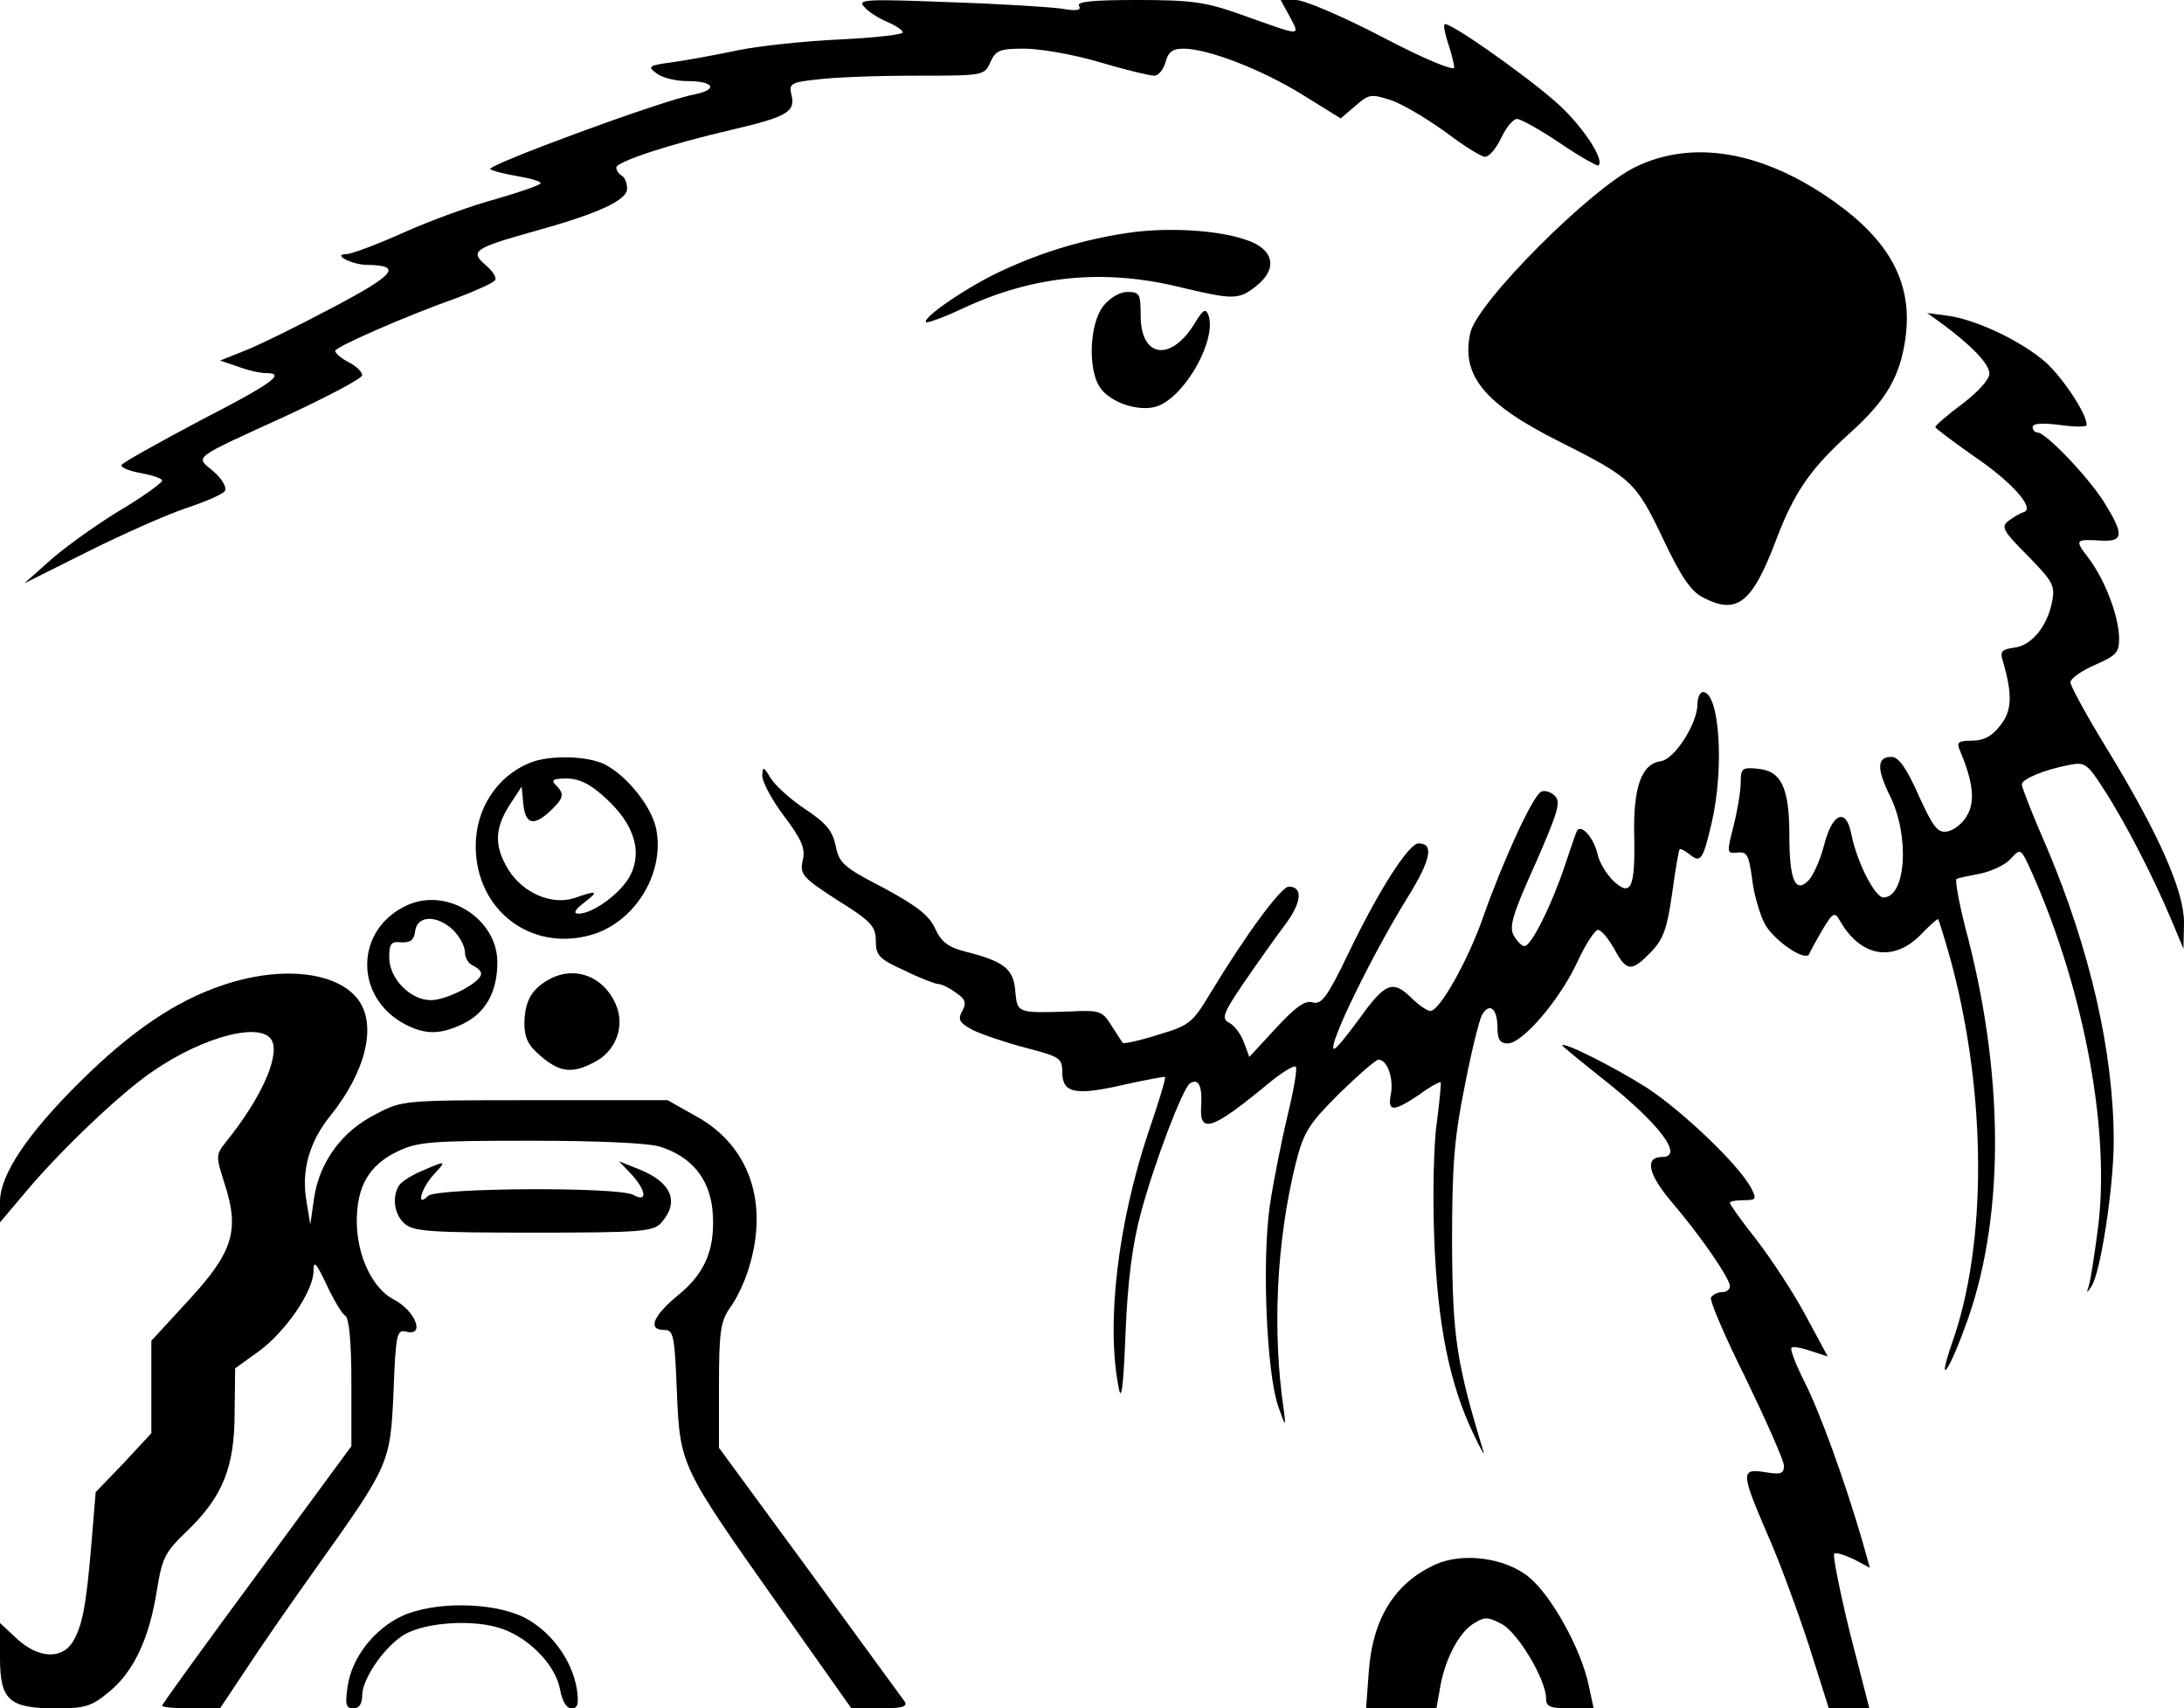 <?xml version="1.0" standalone="no"?>
<!DOCTYPE svg PUBLIC "-//W3C//DTD SVG 20010904//EN"
 "http://www.w3.org/TR/2001/REC-SVG-20010904/DTD/svg10.dtd">
<svg version="1.0" xmlns="http://www.w3.org/2000/svg"
 width="404pt" height="316pt" viewBox="0 0 404 316"
 preserveAspectRatio="xMidYMid meet">
<g transform="translate(0,316) scale(0.1,-0.1)"
fill="#000000" stroke="none">
<path d="M1598 3148 c7 -9 26 -21 42 -28 17 -7 30 -16 30 -20 0 -4 -53 -10
-117 -13 -65 -3 -149 -12 -188 -20 -38 -8 -92 -18 -120 -22 -46 -6 -48 -8 -30
-21 10 -8 36 -14 56 -14 51 0 58 -16 12 -25 -59 -11 -387 -132 -376 -138 6 -4
29 -9 51 -13 23 -4 42 -9 42 -13 0 -3 -37 -16 -82 -29 -45 -12 -122 -40 -171
-62 -49 -22 -97 -40 -106 -40 -28 0 10 -20 39 -20 65 -1 51 -18 -65 -79 -64
-34 -137 -70 -163 -80 l-45 -18 33 -11 c18 -7 41 -12 51 -12 39 0 15 -18 -121
-88 -77 -41 -142 -77 -145 -82 -3 -4 13 -11 35 -15 22 -4 40 -10 40 -14 0 -4
-37 -31 -83 -58 -45 -28 -102 -69 -127 -92 l-45 -40 116 58 c64 32 147 69 183
81 36 12 69 26 72 32 4 6 -5 22 -21 36 -34 29 -44 21 137 104 75 35 138 68
138 74 0 6 -11 17 -25 24 -14 7 -25 17 -25 21 0 7 129 64 228 99 34 13 65 27
68 32 3 5 -5 17 -18 28 -29 25 -21 31 86 61 120 33 176 58 176 80 0 10 -4 21
-10 24 -5 3 -10 10 -10 15 0 11 101 44 214 70 102 24 118 33 110 65 -5 20 -1
23 48 28 29 4 110 7 181 7 126 0 128 0 139 25 10 22 17 25 63 25 29 0 92 -11
139 -25 47 -14 93 -25 101 -25 8 0 17 11 21 25 5 19 13 25 33 25 45 0 144 -38
220 -85 l71 -44 27 23 c25 22 29 23 68 10 22 -8 67 -35 100 -59 33 -25 65 -45
72 -45 8 0 21 16 30 35 9 19 22 35 29 35 7 0 43 -20 80 -45 37 -25 69 -43 71
-41 12 12 -35 80 -82 120 -64 55 -197 148 -203 141 -2 -2 1 -18 7 -36 6 -18
11 -38 11 -44 0 -7 -58 17 -132 56 -73 38 -145 69 -161 69 l-28 0 17 -31 c19
-37 25 -37 -93 5 -62 22 -89 26 -188 26 -84 0 -114 -3 -109 -11 5 -8 -5 -10
-32 -5 -22 3 -115 9 -209 12 -152 6 -169 5 -157 -8z"/>
<path d="M3025 2851 c-84 -41 -292 -250 -305 -306 -18 -79 25 -132 165 -202
133 -67 141 -74 191 -179 33 -70 52 -98 74 -109 63 -33 91 -11 135 105 34 90
64 133 137 199 68 61 93 105 103 177 13 99 -28 177 -132 251 -131 93 -261 116
-368 64z"/>
<path d="M2085 2729 c-80 -12 -157 -35 -230 -69 -62 -28 -150 -88 -142 -96 2
-2 33 9 69 26 129 60 257 73 396 40 104 -25 113 -25 146 1 40 32 33 68 -18 85
-53 19 -150 24 -221 13z"/>
<path d="M2041 2594 c-26 -33 -29 -118 -6 -151 20 -29 75 -46 107 -34 52 20
110 125 93 169 -5 12 -10 9 -25 -16 -44 -72 -100 -64 -100 14 0 40 -2 44 -24
44 -15 0 -33 -11 -45 -26z"/>
<path d="M3590 2563 c56 -41 90 -76 90 -94 0 -11 -21 -34 -50 -56 -27 -20 -50
-40 -50 -43 1 -3 32 -26 70 -53 70 -47 115 -97 94 -104 -6 -2 -19 -9 -28 -16
-15 -11 -12 -18 35 -65 46 -47 51 -55 45 -85 -9 -46 -38 -81 -70 -85 -23 -3
-27 -7 -21 -25 18 -62 17 -92 -5 -119 -15 -20 -31 -28 -52 -28 -25 0 -29 -3
-23 -17 25 -59 29 -95 14 -121 -8 -15 -25 -28 -37 -30 -18 -3 -26 8 -53 67
-22 50 -37 71 -50 71 -27 0 -28 -21 -3 -72 37 -74 30 -188 -12 -188 -16 0 -50
67 -60 120 -10 47 -35 35 -50 -24 -7 -27 -20 -56 -29 -65 -24 -24 -35 1 -35
84 0 88 -15 119 -58 123 -29 3 -32 1 -32 -25 0 -16 -6 -52 -13 -80 -13 -51
-13 -52 7 -50 18 2 21 -5 27 -48 3 -28 14 -65 23 -83 16 -31 77 -73 83 -56 2
5 13 25 24 44 20 33 23 34 33 16 38 -66 98 -76 148 -26 16 17 31 30 33 30 1 0
12 -35 24 -78 66 -246 67 -523 2 -706 -28 -81 -8 -58 23 27 73 192 75 454 7
720 -16 59 -25 109 -22 111 3 2 23 6 44 10 20 4 46 16 56 27 19 21 19 21 41
-28 97 -220 145 -482 120 -661 -6 -46 -13 -91 -16 -100 -5 -15 -4 -15 5 -1 17
26 41 185 41 268 0 165 -44 355 -124 544 -26 59 -46 111 -46 116 0 10 41 27
87 36 30 6 34 3 66 -47 40 -62 90 -160 123 -238 l23 -55 1 49 c0 58 -47 165
-145 325 -36 59 -65 112 -65 119 0 7 20 21 45 32 39 17 45 23 45 48 0 41 -26
109 -56 149 -27 35 -26 36 24 33 41 -2 41 12 3 73 -31 48 -107 127 -122 127
-5 0 -9 5 -9 10 0 7 18 8 50 4 28 -4 50 -4 50 0 0 21 -44 87 -76 116 -46 40
-129 79 -181 86 l-38 5 25 -18z"/>
<path d="M3140 1858 c0 -37 -43 -103 -68 -106 -36 -5 -51 -49 -49 -138 2 -97
-6 -114 -39 -83 -12 12 -26 34 -29 50 -7 29 -30 56 -38 42 -2 -4 -12 -33 -22
-63 -23 -70 -62 -150 -75 -150 -5 0 -14 9 -20 20 -9 16 -1 41 40 132 42 96 48
115 36 126 -8 8 -20 11 -26 7 -16 -10 -70 -128 -106 -230 -28 -81 -81 -175
-98 -175 -6 0 -22 11 -36 25 -34 33 -48 27 -96 -40 -22 -30 -42 -55 -46 -55
-15 0 71 176 137 282 42 68 48 98 19 98 -18 0 -74 -87 -131 -206 -38 -79 -49
-93 -65 -88 -14 4 -31 -8 -68 -48 l-49 -53 -10 27 c-5 14 -17 31 -27 36 -15 8
-12 17 26 73 24 35 58 83 76 107 32 42 35 72 8 72 -14 0 -79 -88 -145 -197
-33 -55 -39 -60 -97 -77 -34 -11 -63 -17 -65 -15 -2 2 -11 17 -21 32 -17 27
-21 29 -79 26 -96 -3 -95 -3 -99 38 -3 41 -21 55 -93 73 -31 8 -44 18 -55 42
-11 25 -35 43 -96 76 -74 38 -82 46 -88 77 -6 28 -17 42 -56 68 -26 17 -55 43
-64 57 -14 23 -15 23 -16 5 0 -11 18 -45 40 -74 33 -44 40 -60 35 -82 -6 -26
-1 -32 64 -74 63 -39 71 -49 71 -75 0 -27 6 -34 53 -55 28 -14 57 -25 62 -25
6 0 21 -7 33 -16 18 -12 20 -19 12 -34 -9 -16 -5 -22 19 -35 16 -8 60 -23 98
-33 65 -17 68 -19 68 -47 1 -38 26 -42 120 -20 37 8 69 14 70 13 2 -2 -12 -48
-31 -103 -56 -168 -78 -352 -55 -470 5 -30 9 -5 13 100 4 97 13 164 28 220 26
97 78 232 91 241 16 10 23 -4 21 -41 -4 -53 19 -46 122 39 25 21 49 36 53 33
3 -4 -4 -44 -15 -89 -11 -46 -26 -121 -33 -167 -15 -104 -6 -308 15 -371 14
-40 15 -41 11 -10 -22 147 -14 313 22 459 15 58 24 72 80 128 36 35 68 63 73
63 16 0 28 -34 23 -63 -7 -34 4 -34 52 -2 20 15 39 25 40 23 1 -2 -2 -34 -7
-73 -6 -38 -8 -135 -5 -215 6 -159 28 -269 72 -361 14 -30 23 -45 19 -34 -50
166 -57 210 -58 385 0 144 4 195 23 289 12 63 27 123 32 133 14 25 29 13 29
-23 0 -22 5 -29 19 -29 27 0 95 79 128 149 15 33 33 61 39 61 6 0 19 -16 30
-35 23 -43 32 -43 68 -6 23 24 30 44 39 108 6 43 12 80 14 82 1 2 9 -2 18 -9
21 -17 25 -11 41 57 24 102 15 243 -16 243 -5 0 -10 -10 -10 -22z"/>
<path d="M980 1749 c-61 -25 -100 -85 -100 -154 0 -117 100 -195 211 -165 82
22 139 113 123 196 -8 41 -53 98 -95 120 -32 16 -102 18 -139 3z m140 -65 c52
-47 69 -98 46 -143 -17 -33 -69 -71 -96 -71 -10 0 -7 7 10 20 29 22 25 24 -17
9 -42 -14 -96 9 -123 53 -26 43 -25 75 2 118 l23 35 3 -32 c4 -38 19 -42 50
-13 25 24 27 31 10 48 -9 9 -5 12 20 12 23 0 44 -10 72 -36z"/>
<path d="M754 1486 c-98 -44 -100 -171 -4 -221 37 -19 64 -19 106 1 42 20 64
59 64 114 0 80 -92 139 -166 106z m84 -46 c12 -12 22 -30 22 -41 0 -11 7 -22
15 -25 8 -4 15 -10 15 -15 0 -16 -63 -49 -93 -49 -38 0 -77 40 -77 79 0 26 4
30 22 28 17 -1 24 4 26 21 4 29 40 30 70 2z"/>
<path d="M410 1337 c-86 -29 -168 -85 -261 -177 -99 -98 -149 -173 -149 -223
l0 -38 49 58 c64 76 174 181 233 221 97 67 207 94 222 55 12 -31 -23 -107 -85
-184 -20 -25 -20 -27 -4 -77 29 -88 16 -128 -66 -217 l-69 -75 0 -85 0 -86
-51 -55 -52 -54 -8 -97 c-10 -118 -17 -151 -35 -181 -21 -32 -64 -29 -103 7
l-31 29 0 -63 c0 -80 16 -95 105 -95 52 0 65 4 96 30 46 37 75 99 89 187 10
62 15 72 57 112 65 63 87 117 87 218 l1 82 43 31 c50 36 102 112 102 149 0 21
5 15 24 -25 13 -28 29 -55 35 -58 7 -5 11 -50 11 -124 l0 -117 -175 -238 c-96
-130 -175 -239 -175 -242 0 -3 24 -5 54 -5 l53 0 48 72 c26 40 85 125 130 188
136 191 137 193 143 326 4 106 6 115 23 111 36 -10 18 38 -22 59 -40 20 -69
82 -69 145 0 65 23 104 75 129 37 18 62 20 244 20 124 0 219 -4 242 -11 57
-18 91 -58 97 -117 6 -70 -12 -116 -64 -158 -46 -38 -57 -64 -25 -64 17 0 19
-11 23 -112 6 -139 5 -138 188 -397 l135 -191 53 0 c39 0 51 3 46 12 -5 7 -84
115 -176 241 l-168 229 0 115 c0 101 3 119 21 145 12 16 28 50 35 75 36 119 0
223 -96 277 l-55 31 -245 0 c-244 0 -246 0 -295 -26 -62 -31 -104 -88 -114
-155 l-7 -49 -7 43 c-10 56 5 110 44 158 65 81 86 165 53 213 -38 54 -144 66
-254 28z"/>
<path d="M1015 1348 c-32 -18 -44 -40 -45 -80 0 -28 7 -42 31 -62 35 -30 58
-32 98 -11 40 20 57 66 41 105 -22 54 -77 75 -125 48z"/>
<path d="M2890 1226 c0 -1 35 -30 78 -64 101 -80 148 -142 107 -142 -33 0 -27
-31 17 -83 54 -63 108 -142 108 -156 0 -6 -6 -11 -14 -11 -8 0 -17 -4 -21 -10
-3 -5 26 -73 65 -151 38 -79 70 -151 70 -160 0 -15 -6 -17 -35 -12 -45 7 -45
0 4 -114 22 -49 56 -142 77 -206 l37 -117 37 0 38 0 -36 140 c-19 78 -32 143
-29 146 3 3 19 -2 36 -10 l30 -16 -15 53 c-32 109 -77 234 -106 291 -16 32
-27 60 -24 63 3 3 19 0 36 -6 l31 -10 -41 76 c-23 43 -64 105 -91 140 -27 34
-49 65 -49 68 0 3 11 5 25 5 24 0 25 2 14 23 -23 43 -125 140 -191 184 -58 37
-158 88 -158 79z"/>
<path d="M780 994 c-19 -8 -38 -20 -42 -27 -13 -21 -9 -53 10 -70 16 -15 48
-17 239 -17 200 0 221 2 236 18 34 38 20 74 -38 98 l-40 16 23 -24 c28 -31 30
-53 3 -38 -29 15 -364 13 -379 -2 -23 -23 -13 14 10 39 25 27 24 27 -22 7z"/>
<path d="M2655 266 c-75 -34 -116 -100 -123 -198 l-5 -68 65 0 65 0 6 33 c8
54 34 104 60 122 23 15 28 15 55 1 30 -16 82 -103 82 -138 0 -15 8 -18 44 -18
l44 0 -9 42 c-14 68 -70 168 -111 201 -44 36 -123 46 -173 23z"/>
<path d="M744 171 c-52 -24 -94 -78 -101 -131 -5 -33 -3 -40 11 -40 10 0 16 8
16 24 0 28 35 82 71 108 33 25 122 34 179 18 54 -15 107 -67 116 -115 4 -22
12 -35 21 -35 12 0 14 8 10 36 -9 55 -50 109 -99 133 -58 28 -165 29 -224 2z"/>
</g>
</svg>

